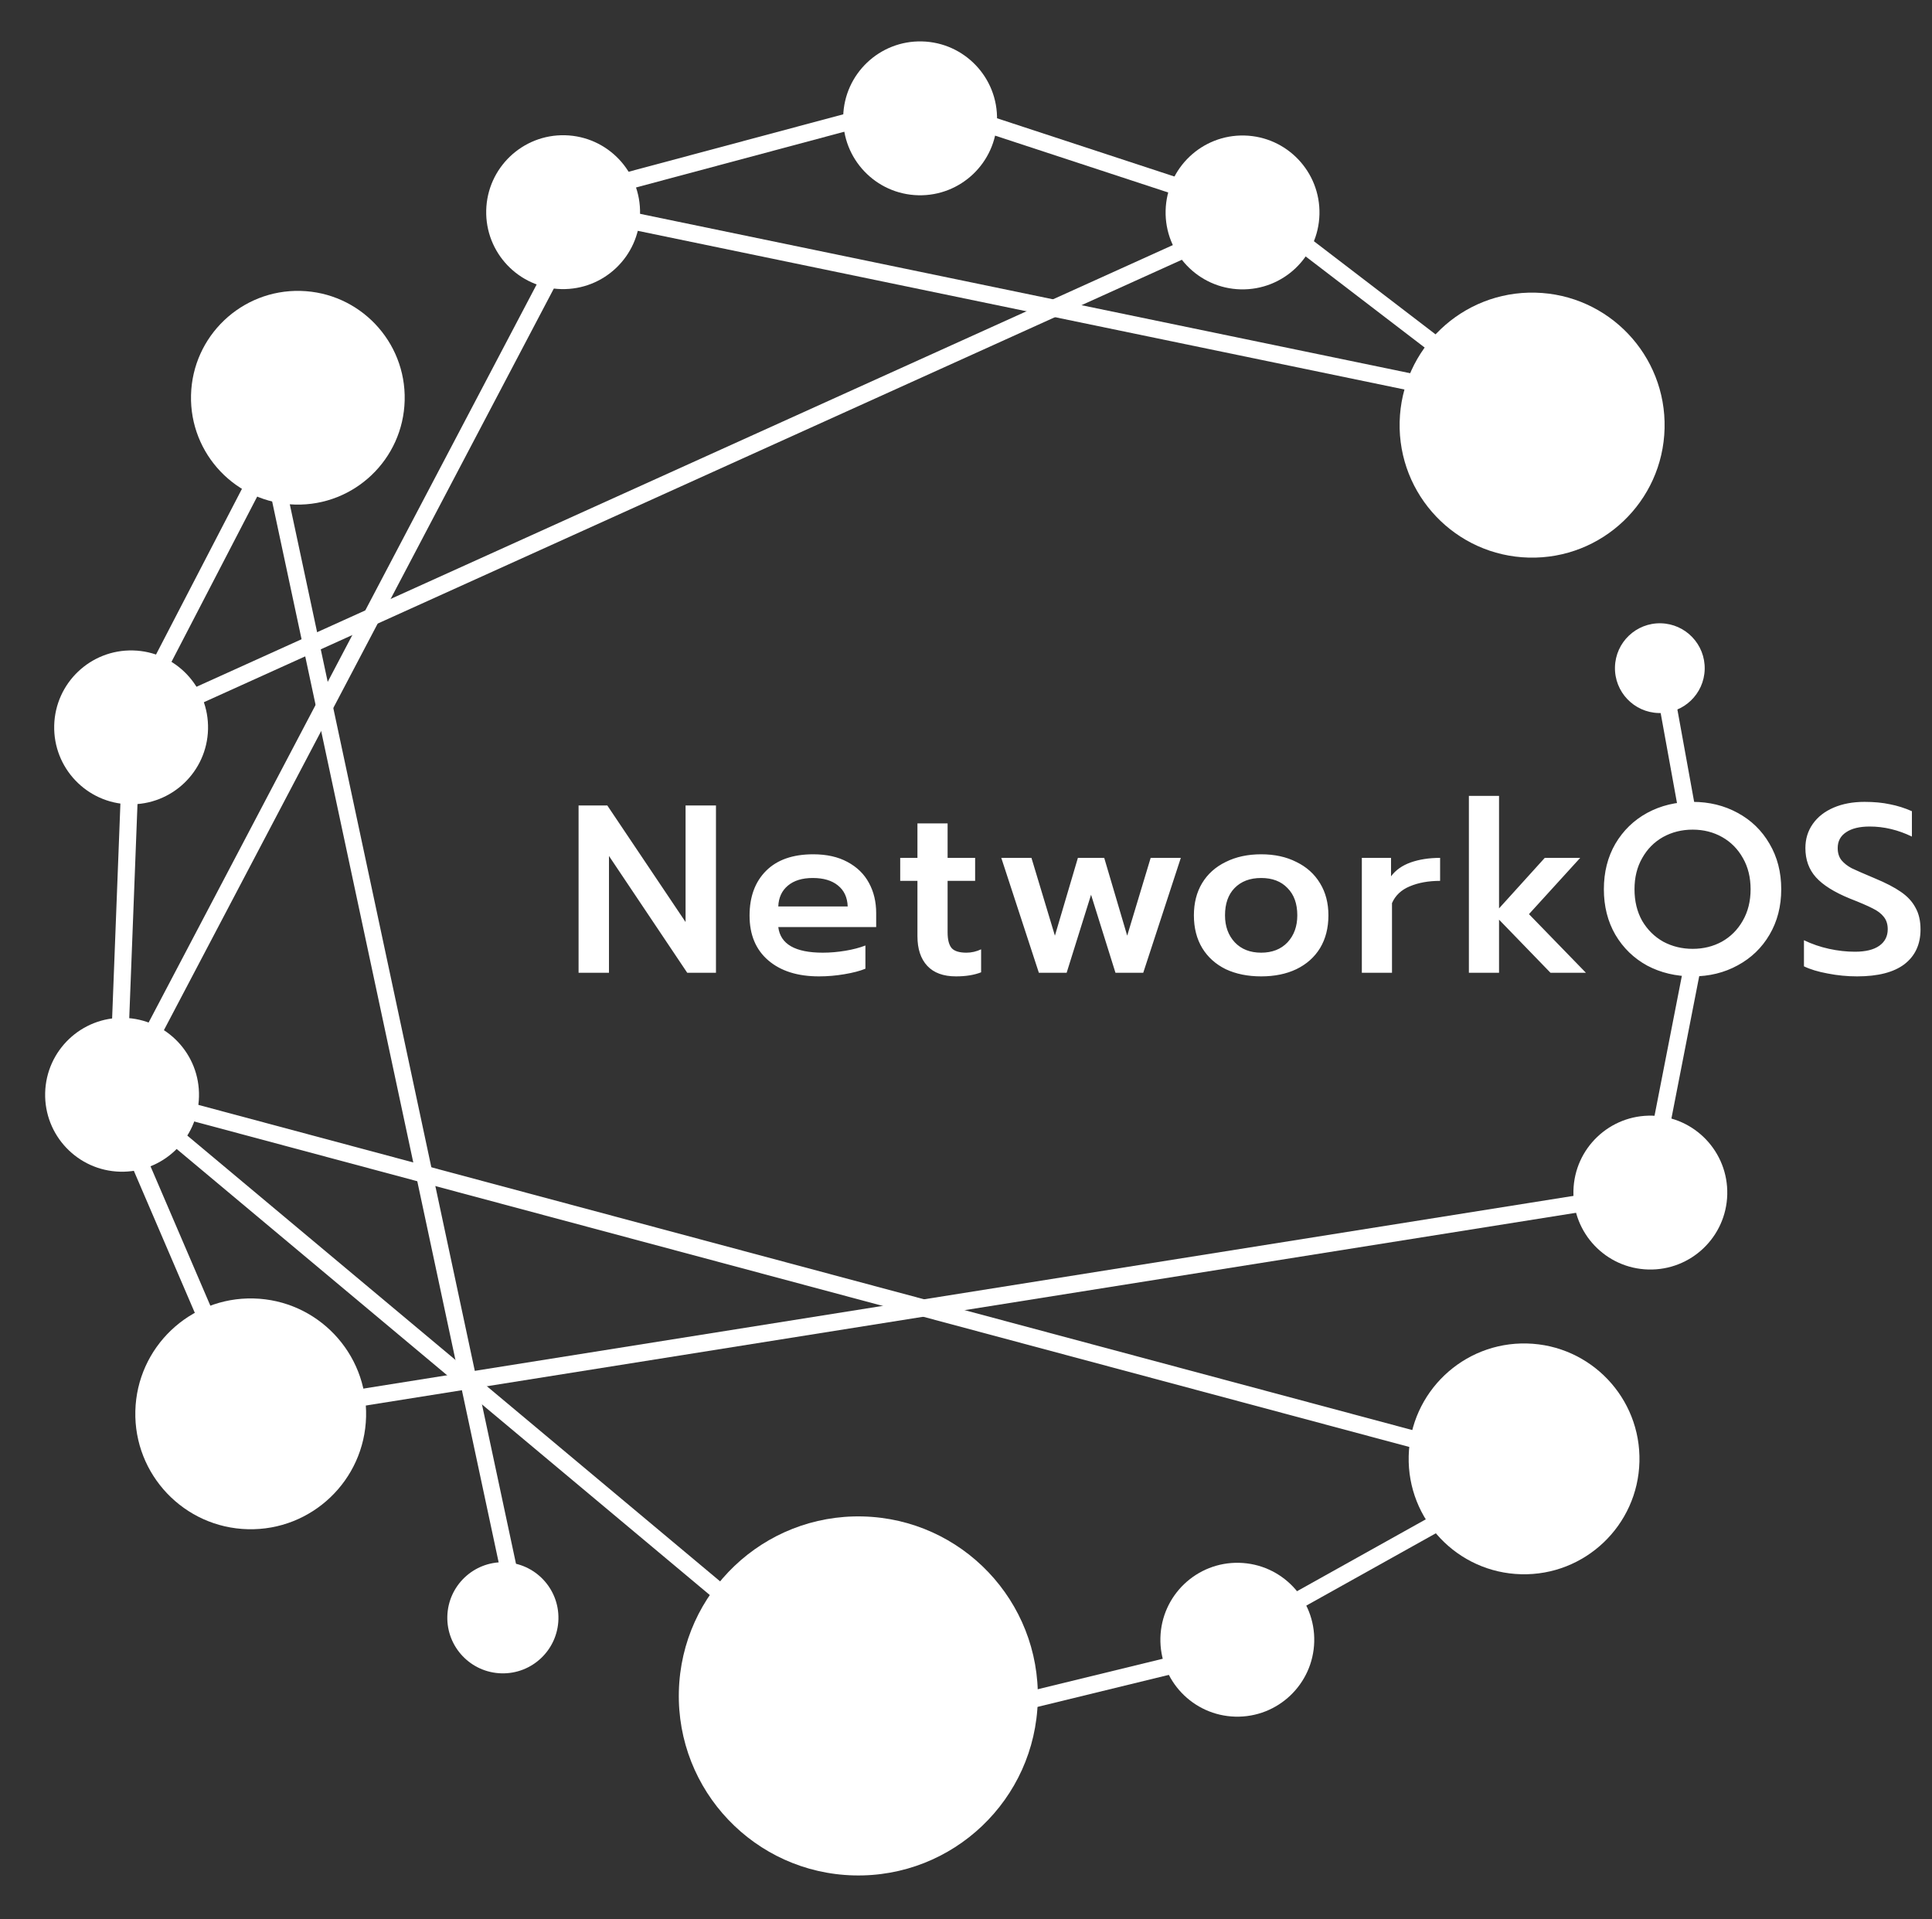 <svg width="452" height="449" viewBox="0 0 452 449" fill="none" xmlns="http://www.w3.org/2000/svg">
<rect x="0" y="0" width="452" height="449" fill="#333333" stroke="none"/>
<path fill-rule="evenodd" clip-rule="evenodd" d="M139.505 48.608L29.821 257.211L26.281 255.35L135.964 46.746L139.505 48.608Z" fill="white"/>
<path fill-rule="evenodd" clip-rule="evenodd" d="M70.411 96.422L32.795 168.955L29.244 167.113L66.86 94.581L70.411 96.422Z" fill="white"/>
<path fill-rule="evenodd" clip-rule="evenodd" d="M214.255 26.339L136.751 47.08L135.717 43.216L213.221 22.475L214.255 26.339Z" fill="white"/>
<path fill-rule="evenodd" clip-rule="evenodd" d="M296.647 52.696L224.211 28.906L225.459 25.106L297.895 48.896L296.647 52.696Z" fill="white"/>
<path fill-rule="evenodd" clip-rule="evenodd" d="M355.544 98.332L301.545 56.99L303.977 53.814L357.976 95.156L355.544 98.332Z" fill="white"/>
<path fill-rule="evenodd" clip-rule="evenodd" d="M363.543 98.357L138.621 51.806L139.432 47.889L364.354 94.44L363.543 98.357Z" fill="white"/>
<path fill-rule="evenodd" clip-rule="evenodd" d="M35.973 165.184L300.197 45.661L301.845 49.305L37.622 168.829L35.973 165.184Z" fill="white"/>
<path fill-rule="evenodd" clip-rule="evenodd" d="M59.732 80.191L123.625 379.436L120 381.127L56.107 81.882L59.732 80.191Z" fill="white"/>
<path fill-rule="evenodd" clip-rule="evenodd" d="M382.949 281.449L51.736 334.194L51.107 330.244L382.32 277.498L382.949 281.449Z" fill="white"/>
<path fill-rule="evenodd" clip-rule="evenodd" d="M356.414 347.257L289.474 384.62L287.525 381.127L354.465 343.764L356.414 347.257Z" fill="white"/>
<path fill-rule="evenodd" clip-rule="evenodd" d="M206.481 404.027L287.842 384.19L288.789 388.076L207.429 407.913L206.481 404.027Z" fill="white"/>
<path fill-rule="evenodd" clip-rule="evenodd" d="M57.249 334.305L23.19 254.977L26.866 253.399L60.925 332.727L57.249 334.305Z" fill="white"/>
<path fill-rule="evenodd" clip-rule="evenodd" d="M27.656 252.135L205.057 400.547L202.49 403.615L25.09 255.203L27.656 252.135Z" fill="white"/>
<path fill-rule="evenodd" clip-rule="evenodd" d="M30.615 254.244L347.603 339.15L346.568 343.014L29.58 258.108L30.615 254.244Z" fill="white"/>
<path fill-rule="evenodd" clip-rule="evenodd" d="M32.354 183.23L29.582 255.183L25.585 255.029L28.357 183.076L32.354 183.23Z" fill="white"/>
<path fill-rule="evenodd" clip-rule="evenodd" d="M398.294 224.5L388.018 277.101L384.093 276.328L394.369 223.727L398.294 224.5Z" fill="white"/>
<path fill-rule="evenodd" clip-rule="evenodd" d="M390.825 157.128L396.911 190.659L393 191.5L386.914 157.969L390.825 157.128Z" fill="white"/>
<path d="M398.821 156.567C398.678 162.364 393.863 166.948 388.066 166.806C382.269 166.663 377.685 161.847 377.828 156.05C377.97 150.253 382.786 145.669 388.583 145.812C394.38 145.955 398.964 150.77 398.821 156.567Z" fill="white"/>
<path d="M389.435 100.217C389.014 117.333 374.797 130.866 357.681 130.444C340.566 130.023 327.032 115.806 327.454 98.691C327.875 81.575 342.092 68.042 359.207 68.463C376.323 68.885 389.856 83.101 389.435 100.217Z" fill="white"/>
<path d="M308.692 50.14C308.447 60.078 300.192 67.936 290.254 67.691C280.316 67.447 272.458 59.192 272.702 49.254C272.947 39.315 281.202 31.457 291.14 31.702C301.078 31.947 308.936 40.202 308.692 50.14Z" fill="white"/>
<path d="M233.258 28.128C233.013 38.066 224.758 45.924 214.82 45.679C204.882 45.434 197.024 37.18 197.269 27.242C197.514 17.303 205.768 9.445 215.706 9.69C225.645 9.935 233.503 18.19 233.258 28.128Z" fill="white"/>
<path d="M149.741 50.078C149.496 60.016 141.242 67.874 131.304 67.629C121.365 67.385 113.507 59.13 113.752 49.192C113.997 39.254 122.252 31.396 132.19 31.64C142.128 31.885 149.986 40.14 149.741 50.078Z" fill="white"/>
<path d="M94.675 93.662C94.335 107.465 82.87 118.379 69.067 118.039C55.264 117.699 44.35 106.234 44.69 92.431C45.03 78.628 56.495 67.714 70.298 68.054C84.101 68.394 95.015 79.859 94.675 93.662Z" fill="white"/>
<path d="M48.67 170.603C48.425 180.541 40.17 188.399 30.232 188.154C20.294 187.91 12.436 179.655 12.681 169.717C12.925 159.779 21.18 151.921 31.118 152.165C41.056 152.41 48.915 160.665 48.67 170.603Z" fill="white"/>
<path d="M46.553 256.552C46.309 266.49 38.054 274.348 28.116 274.104C18.177 273.859 10.319 265.604 10.564 255.666C10.809 245.728 19.064 237.87 29.002 238.114C38.94 238.359 46.798 246.614 46.553 256.552Z" fill="white"/>
<path d="M85.647 331.415C85.28 346.322 72.898 358.109 57.991 357.742C43.084 357.375 31.297 344.993 31.664 330.086C32.031 315.179 44.413 303.391 59.32 303.759C74.228 304.126 86.014 316.508 85.647 331.415Z" fill="white"/>
<path d="M130.646 378.781C130.469 385.959 124.507 391.634 117.33 391.457C110.152 391.281 104.477 385.319 104.654 378.141C104.83 370.964 110.792 365.289 117.97 365.465C125.147 365.642 130.823 371.604 130.646 378.781Z" fill="white"/>
<path d="M242.796 397.775C242.225 420.963 222.964 439.299 199.775 438.728C176.586 438.157 158.251 418.896 158.822 395.707C159.393 372.518 178.654 354.182 201.843 354.753C225.032 355.324 243.367 374.586 242.796 397.775Z" fill="white"/>
<path d="M307.47 384.038C307.225 393.977 298.97 401.835 289.032 401.59C279.094 401.345 271.236 393.09 271.481 383.152C271.726 373.214 279.98 365.356 289.918 365.601C299.857 365.846 307.715 374.1 307.47 384.038Z" fill="white"/>
<path d="M383.554 341.948C383.187 356.855 370.805 368.642 355.898 368.275C340.991 367.908 329.204 355.525 329.571 340.618C329.938 325.711 342.32 313.924 357.227 314.291C372.134 314.658 383.921 327.04 383.554 341.948Z" fill="white"/>
<path d="M404.1 279.434C403.855 289.372 395.6 297.231 385.662 296.986C375.724 296.741 367.866 288.486 368.111 278.548C368.355 268.61 376.61 260.752 386.548 260.997C396.486 261.241 404.345 269.496 404.1 279.434Z" fill="white"/>
<path d="M135.36 188.427H142.08L160.392 215.699V188.427H167.504V227.571H160.784L142.472 200.243V227.571H135.36V188.427ZM191.603 228.411C186.6 228.411 182.643 227.16 179.731 224.659C176.819 222.158 175.363 218.667 175.363 214.187C175.363 209.782 176.651 206.291 179.227 203.715C181.803 201.139 185.48 199.851 190.259 199.851C193.395 199.851 196.064 200.448 198.267 201.643C200.507 202.838 202.187 204.48 203.307 206.571C204.427 208.624 204.987 210.976 204.987 213.627V216.875H182.083C182.568 220.87 186.04 222.867 192.499 222.867C194.216 222.867 195.971 222.718 197.763 222.419C199.555 222.12 201.123 221.71 202.467 221.187V226.619C201.197 227.142 199.555 227.571 197.539 227.907C195.56 228.243 193.581 228.411 191.603 228.411ZM198.323 212.059C198.248 209.931 197.483 208.288 196.027 207.131C194.608 205.974 192.648 205.395 190.147 205.395C187.683 205.395 185.741 205.992 184.323 207.187C182.904 208.382 182.157 210.006 182.083 212.059H198.323ZM223.656 228.411C220.706 228.411 218.466 227.59 216.936 225.947C215.405 224.304 214.64 221.99 214.64 219.003V206.067H210.608V200.691H214.64V192.627H221.696V200.691H228.136V206.067H221.696V218.107C221.696 219.824 222.013 221.056 222.648 221.803C223.282 222.512 224.44 222.867 226.12 222.867C227.277 222.867 228.416 222.606 229.536 222.083V227.459C227.93 228.094 225.97 228.411 223.656 228.411ZM234.257 200.691H241.313L246.801 218.891L252.177 200.691H258.337L263.713 218.891L269.201 200.691H276.257L267.465 227.571H260.969L255.257 209.315L249.545 227.571H243.049L234.257 200.691ZM295.053 228.411C291.917 228.411 289.155 227.851 286.765 226.731C284.413 225.574 282.584 223.931 281.277 221.803C279.971 219.638 279.317 217.08 279.317 214.131C279.317 211.256 279.952 208.755 281.221 206.627C282.528 204.462 284.376 202.8 286.765 201.643C289.155 200.448 291.917 199.851 295.053 199.851C298.189 199.851 300.933 200.448 303.285 201.643C305.675 202.8 307.523 204.462 308.829 206.627C310.136 208.755 310.789 211.256 310.789 214.131C310.789 217.08 310.136 219.638 308.829 221.803C307.523 223.931 305.675 225.574 303.285 226.731C300.933 227.851 298.189 228.411 295.053 228.411ZM295.053 222.867C297.629 222.867 299.683 222.064 301.213 220.459C302.744 218.816 303.509 216.707 303.509 214.131C303.509 211.406 302.744 209.278 301.213 207.747C299.72 206.179 297.667 205.395 295.053 205.395C292.44 205.395 290.368 206.179 288.837 207.747C287.344 209.278 286.597 211.406 286.597 214.131C286.597 216.707 287.363 218.816 288.893 220.459C290.424 222.064 292.477 222.867 295.053 222.867ZM318.607 200.691H325.439V205.003C326.522 203.547 328.052 202.464 330.031 201.755C332.047 201.046 334.343 200.691 336.919 200.691V206.067C334.194 206.067 331.823 206.496 329.807 207.355C327.828 208.176 326.447 209.483 325.663 211.275V227.571H318.607V200.691ZM343.652 186.187H350.708V212.507L361.404 200.691H369.692L357.708 213.851L371.036 227.571H362.748L350.708 215.139V227.571H343.652V186.187ZM396.008 228.411C392.088 228.411 388.542 227.571 385.368 225.891C382.232 224.174 379.75 221.766 377.92 218.667C376.128 215.568 375.232 212.022 375.232 208.027C375.232 204.032 376.128 200.486 377.92 197.387C379.75 194.288 382.232 191.88 385.368 190.163C388.542 188.446 392.088 187.587 396.008 187.587C399.891 187.587 403.4 188.446 406.536 190.163C409.71 191.88 412.192 194.288 413.984 197.387C415.814 200.486 416.728 204.032 416.728 208.027C416.728 212.022 415.814 215.568 413.984 218.667C412.192 221.728 409.71 224.118 406.536 225.835C403.4 227.552 399.891 228.411 396.008 228.411ZM396.008 221.971C398.51 221.971 400.787 221.411 402.84 220.291C404.894 219.134 406.518 217.51 407.712 215.419C408.944 213.291 409.56 210.827 409.56 208.027C409.56 205.264 408.963 202.838 407.768 200.747C406.574 198.619 404.95 196.976 402.896 195.819C400.843 194.662 398.547 194.083 396.008 194.083C393.47 194.083 391.155 194.662 389.064 195.819C387.011 196.976 385.387 198.619 384.192 200.747C382.998 202.838 382.4 205.264 382.4 208.027C382.4 210.827 382.998 213.291 384.192 215.419C385.424 217.51 387.067 219.134 389.12 220.291C391.211 221.411 393.507 221.971 396.008 221.971ZM434.475 228.411C432.16 228.411 429.864 228.187 427.587 227.739C425.347 227.328 423.499 226.768 422.043 226.059V219.955C423.909 220.851 425.869 221.523 427.923 221.971C429.976 222.419 431.992 222.643 433.971 222.643C436.472 222.643 438.376 222.176 439.683 221.243C440.989 220.31 441.643 219.022 441.643 217.379C441.643 216.222 441.344 215.27 440.747 214.523C440.149 213.739 439.272 213.067 438.115 212.507C436.957 211.91 435.184 211.144 432.795 210.211C429.136 208.718 426.485 207.056 424.843 205.227C423.2 203.398 422.379 201.12 422.379 198.395C422.379 196.267 422.957 194.382 424.115 192.739C425.272 191.096 426.896 189.827 428.987 188.931C431.077 188.035 433.485 187.587 436.211 187.587C438.451 187.587 440.429 187.774 442.147 188.147C443.901 188.483 445.619 189.024 447.299 189.771V195.707C444.051 194.139 440.765 193.355 437.443 193.355C435.053 193.355 433.205 193.803 431.899 194.699C430.592 195.558 429.939 196.79 429.939 198.395C429.939 199.552 430.237 200.504 430.835 201.251C431.432 201.96 432.216 202.576 433.187 203.099C434.195 203.584 435.987 204.368 438.563 205.451C441.176 206.534 443.229 207.598 444.723 208.643C446.253 209.688 447.392 210.92 448.139 212.339C448.923 213.72 449.315 215.419 449.315 217.435C449.315 220.907 448.064 223.614 445.563 225.555C443.061 227.459 439.365 228.411 434.475 228.411Z" fill="white"/>
</svg>
